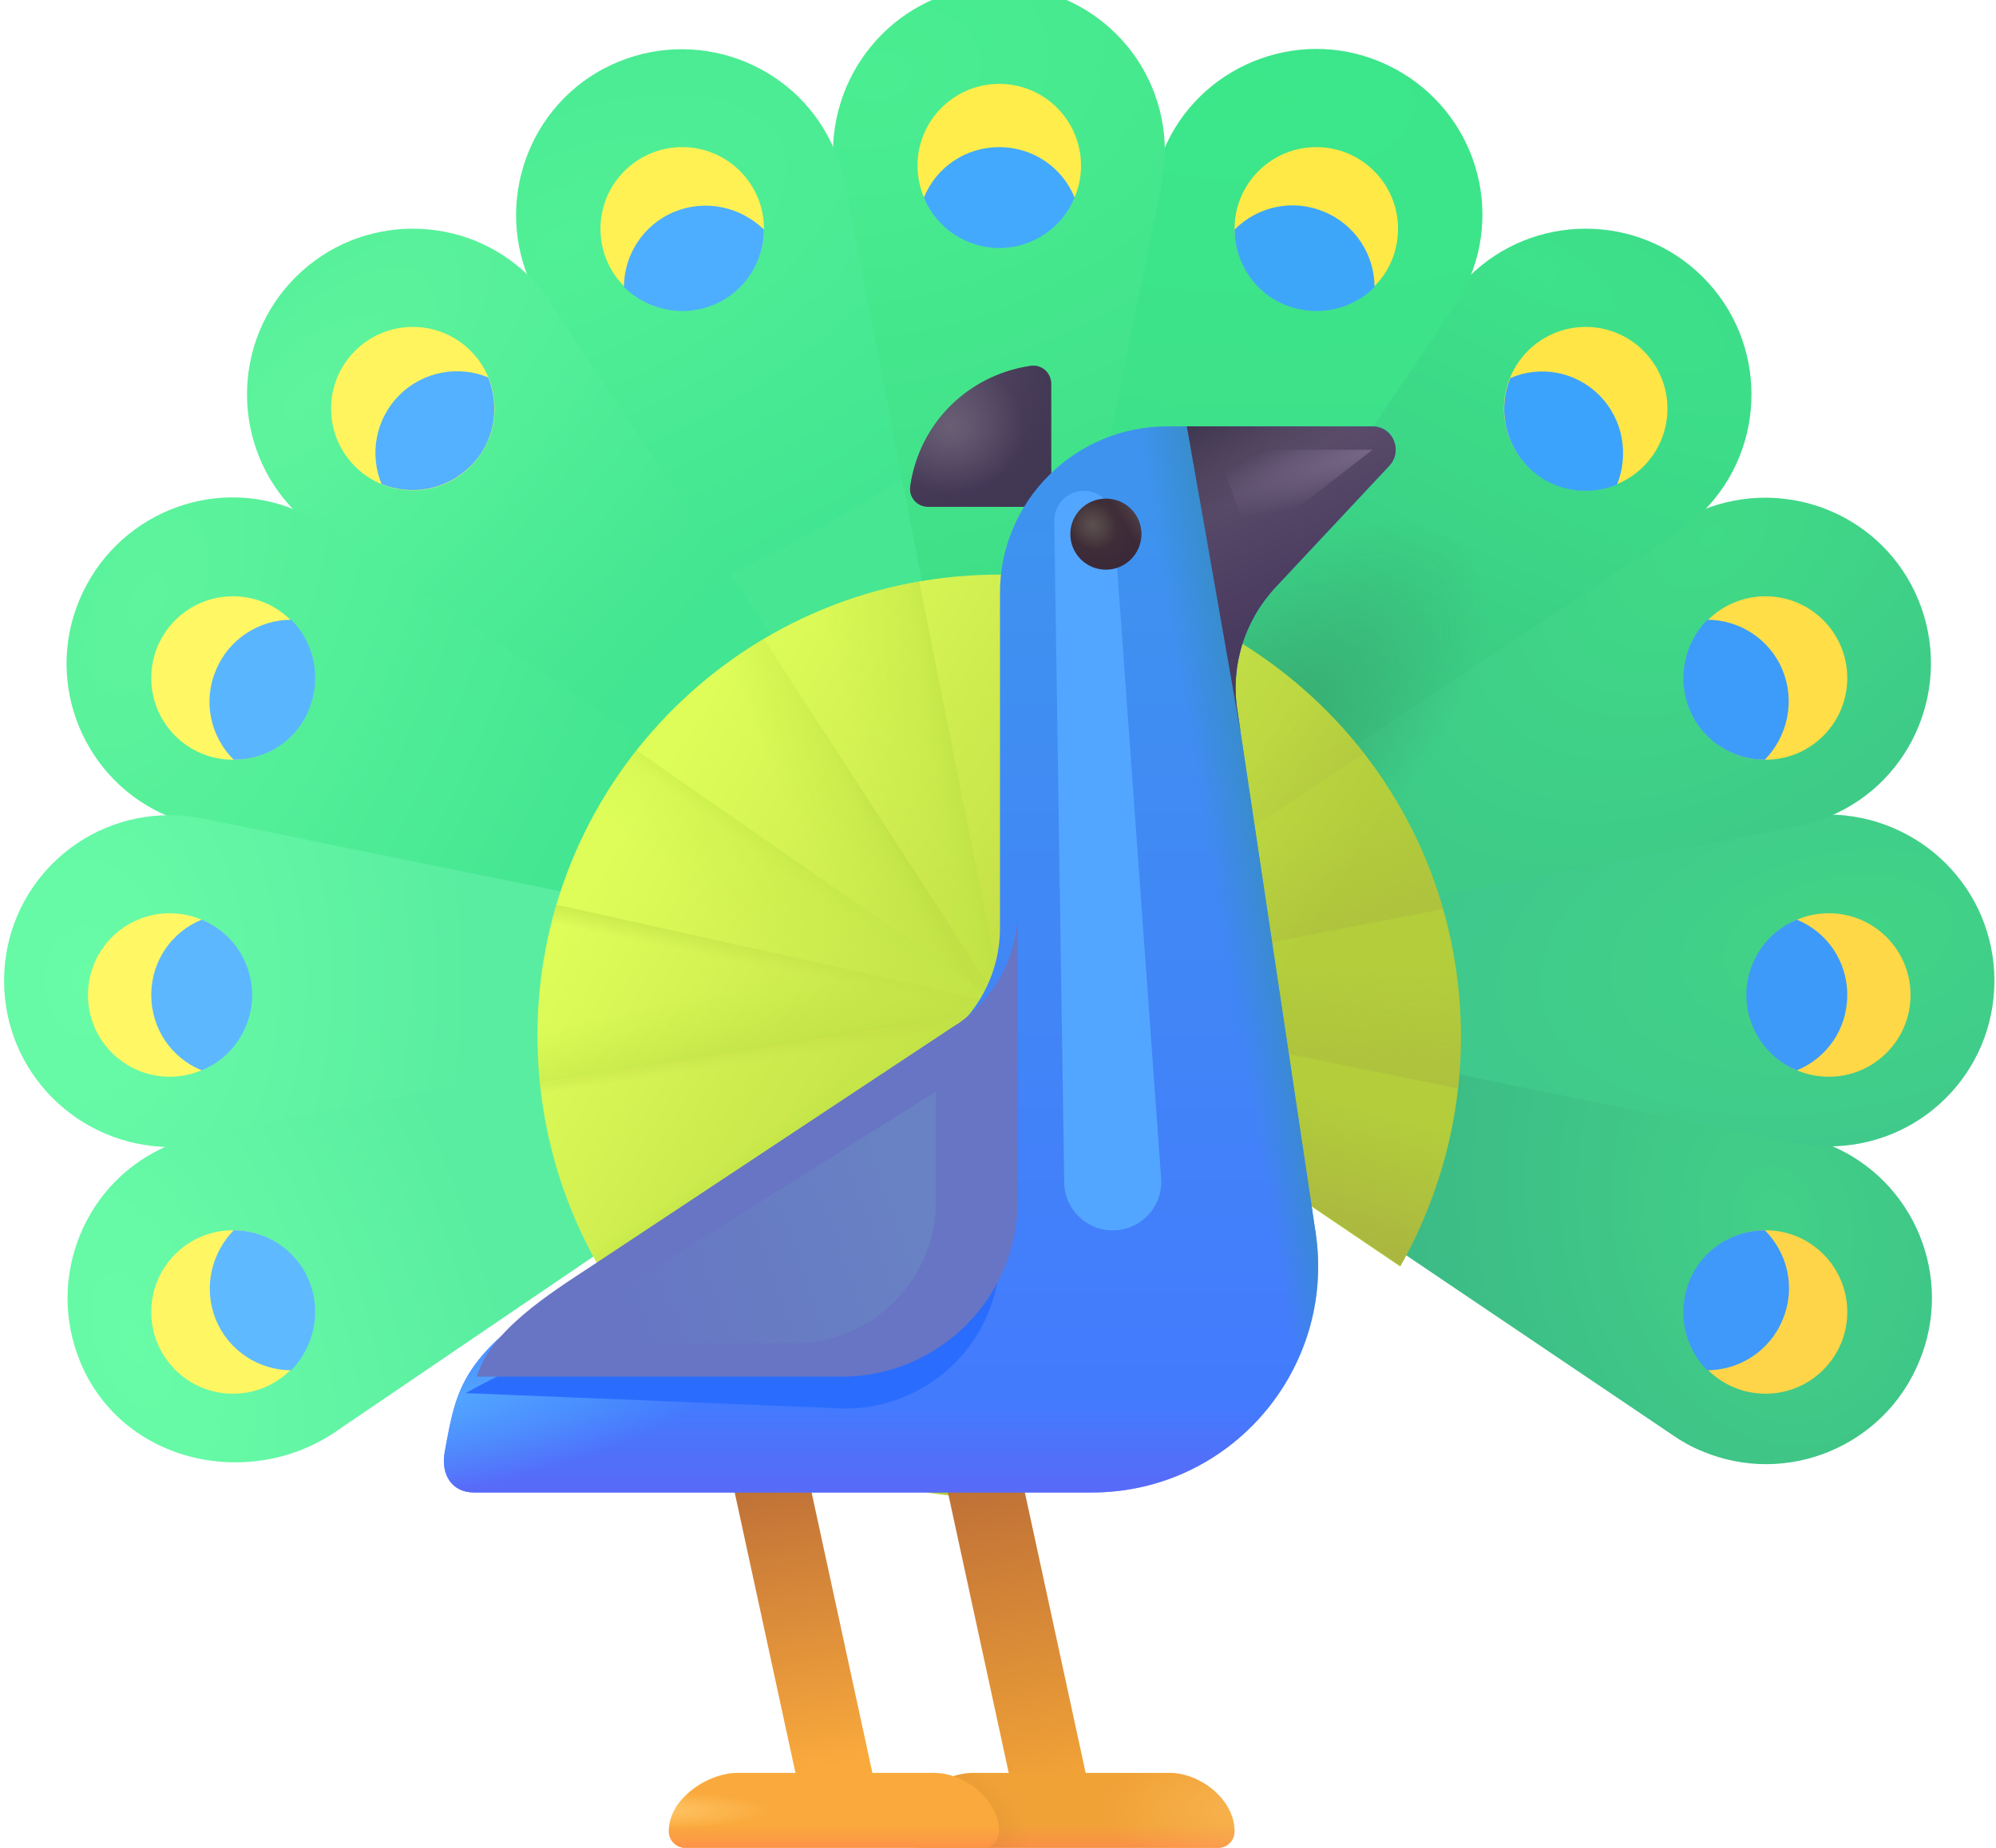 <svg width="432" height="400" viewBox="0 0 432 400" fill="none" xmlns="http://www.w3.org/2000/svg">
<g filter="url(#filter0_ii_80_261)">
<path d="M390.735 249.231C392.427 249.692 394.119 250.154 395.966 250.923C414.273 258.461 423.042 279.538 415.35 297.846C407.812 316.154 386.735 324.923 368.427 317.231C366.119 316.308 363.965 315.077 361.965 313.692L216.273 215.384L387.042 248.461C388.273 248.615 389.504 248.923 390.735 249.231Z" fill="url(#paint0_radial_80_261)"/>
</g>
<g filter="url(#filter1_ii_80_261)">
<path d="M431.655 215.385C431.655 235.231 415.655 251.231 395.809 251.231C393.348 251.231 390.886 250.923 388.424 250.462L216.27 215.385L386.732 180.616C387.963 180.308 389.04 180 390.271 179.846C391.963 179.539 393.809 179.385 395.655 179.385C415.655 179.539 431.655 195.539 431.655 215.385Z" fill="url(#paint1_radial_80_261)"/>
</g>
<g filter="url(#filter2_ii_80_261)">
<path d="M363.504 116C365.043 115.077 366.581 114.308 368.273 113.539C386.735 106 407.658 114.616 415.196 132.923C422.735 151.231 414.12 172.308 395.812 179.846C393.504 180.77 391.043 181.539 388.735 182L216.273 215.385L360.427 118C361.504 117.231 362.427 116.616 363.504 116Z" fill="url(#paint2_radial_80_261)"/>
</g>
<g filter="url(#filter3_ii_80_261)">
<path d="M314.271 67.231C315.348 65.692 316.579 64.461 317.81 63.077C331.81 49.077 354.579 49.077 368.579 63.077C382.579 77.077 382.579 99.846 368.579 113.846C366.733 115.692 364.887 117.231 362.887 118.461L216.271 215.385L312.271 70.308C312.887 69.231 313.502 68.154 314.271 67.231Z" fill="url(#paint3_radial_80_261)"/>
</g>
<g filter="url(#filter4_ii_80_261)">
<path d="M250.119 40.923C250.58 39.231 251.042 37.539 251.811 35.693C259.35 17.539 280.426 8.77 298.734 16.462C317.042 24.154 325.657 44.923 318.119 63.231C317.196 65.539 315.965 67.693 314.58 69.693L216.273 215.385L249.349 44.616C249.503 43.385 249.811 42.154 250.119 40.923Z" fill="url(#paint4_radial_80_261)"/>
</g>
<g filter="url(#filter5_ii_80_261)">
<path d="M180.733 41.385C180.425 39.692 180.271 37.846 180.271 36C180.425 16 196.425 0 216.271 0C236.118 0 252.118 16 252.118 35.846C252.118 38.308 251.81 40.769 251.348 43.231L216.271 215.385L181.502 44.923C181.195 43.692 181.041 42.462 180.733 41.385Z" fill="url(#paint5_radial_80_261)"/>
</g>
<g filter="url(#filter6_ii_80_261)">
<path d="M116.886 68.153C115.963 66.615 115.193 65.076 114.424 63.384C106.886 45.076 115.501 23.999 133.809 16.461C152.117 8.922 173.194 17.538 180.732 35.845C181.655 38.153 182.424 40.615 182.886 42.922L216.271 215.384L118.886 71.23C118.117 70.153 117.501 69.23 116.886 68.153Z" fill="url(#paint6_radial_80_261)"/>
</g>
<g filter="url(#filter7_ii_80_261)">
<path d="M68.117 117.384C66.732 116.307 65.347 115.077 63.963 113.846C49.963 99.846 49.963 77.077 63.963 63.077C77.963 49.077 100.732 49.077 114.732 63.077C116.578 64.923 118.117 66.769 119.347 68.769L216.271 215.385L71.193 119.384C70.117 118.769 69.04 118.154 68.117 117.384Z" fill="url(#paint7_radial_80_261)"/>
</g>
<g filter="url(#filter8_ii_80_261)">
<path d="M41.809 181.539C40.117 181.078 38.424 180.616 36.578 179.847C18.27 172.309 9.501 151.232 17.193 132.924C24.886 114.616 45.809 105.847 64.117 113.539C66.424 114.462 68.578 115.693 70.578 117.078L216.271 215.386L45.501 182.309C44.27 182.155 43.039 181.847 41.809 181.539Z" fill="url(#paint8_radial_80_261)"/>
</g>
<g filter="url(#filter9_ii_80_261)">
<path d="M0.886 215.385C0.886 195.539 16.886 179.539 36.732 179.539C39.193 179.539 41.655 179.847 44.117 180.308L216.271 215.385L45.809 250.154C44.578 250.462 43.501 250.77 42.27 250.924C40.578 251.231 38.732 251.385 36.886 251.385C16.886 251.231 0.886 235.231 0.886 215.385Z" fill="url(#paint9_radial_80_261)"/>
</g>
<g filter="url(#filter10_ii_80_261)">
<path d="M17.347 297.846C9.809 279.538 18.424 258.461 36.732 250.923C39.039 250 41.501 249.231 43.809 248.769L216.271 215.384L73.362 312.5C54.603 325.899 26.493 320.058 17.347 297.846Z" fill="url(#paint10_radial_80_261)"/>
</g>
<path d="M216.27 215.384L361.962 313.693C363.963 315.077 366.117 316.308 368.424 317.231C386.732 324.923 407.809 316.154 415.347 297.846C422.94 279.775 414.494 259.005 396.666 251.222C416.114 250.769 431.655 234.945 431.655 215.385C431.655 195.926 416.272 180.164 396.819 179.412C414.431 171.526 422.592 150.891 415.194 132.923C407.789 114.939 387.468 106.308 369.252 113.154C382.575 99.106 382.35 76.848 368.578 63.077C354.778 49.277 332.458 49.08 318.414 62.485C325.419 44.362 316.791 24.05 298.732 16.462C280.66 8.869 259.889 17.316 252.107 34.997C251.658 15.545 235.832 0 216.27 0C196.811 0 181.05 15.381 180.297 34.833C172.41 17.223 151.775 9.063 133.809 16.461C115.829 23.864 107.197 44.326 114.035 62.398C99.986 49.081 77.733 49.307 63.963 63.077C50.165 76.874 49.965 99.189 63.364 113.233C45.239 106.088 24.78 114.867 17.193 132.924C9.6 150.996 18.047 171.766 35.876 179.549C16.427 180.001 0.886 195.825 0.886 215.386C0.886 234.844 16.267 250.606 35.719 251.359C18.109 259.246 9.949 279.88 17.347 297.846C26.493 320.059 54.603 325.899 73.362 312.5L216.27 215.384Z" fill="url(#paint11_radial_80_261)" fill-opacity="0.75"/>
<path d="M382.12 301.693C372.348 301.693 364.427 293.772 364.427 284.001C364.427 274.23 372.348 266.308 382.12 266.308C391.891 266.308 399.812 274.23 399.812 284.001C399.812 293.772 391.891 301.693 382.12 301.693Z" fill="#FED548"/>
<path d="M395.814 233.076C386.043 233.076 378.122 225.155 378.122 215.384C378.122 205.613 386.043 197.692 395.814 197.692C405.585 197.692 413.506 205.613 413.506 215.384C413.506 225.155 405.585 233.076 395.814 233.076Z" fill="#FFD847"/>
<path d="M382.12 164.462C372.348 164.462 364.427 156.541 364.427 146.77C364.427 136.999 372.348 129.077 382.12 129.077C391.891 129.077 399.812 136.999 399.812 146.77C399.812 156.541 391.891 164.462 382.12 164.462Z" fill="#FFDE47"/>
<path d="M343.2 106.154C333.429 106.154 325.507 98.233 325.507 88.461C325.507 78.69 333.429 70.769 343.2 70.769C352.971 70.769 360.892 78.69 360.892 88.461C360.892 98.233 352.971 106.154 343.2 106.154Z" fill="#FFE546"/>
<path d="M284.891 67.23C275.12 67.23 267.199 59.309 267.199 49.538C267.199 39.767 275.12 31.845 284.891 31.845C294.662 31.845 302.583 39.767 302.583 49.538C302.583 59.309 294.662 67.23 284.891 67.23Z" fill="#FFE946"/>
<path d="M216.276 53.539C206.505 53.539 198.584 45.618 198.584 35.847C198.584 26.076 206.505 18.155 216.276 18.155C226.048 18.155 233.969 26.076 233.969 35.847C233.969 45.618 226.048 53.539 216.276 53.539Z" fill="#FFED4B"/>
<path d="M147.654 67.23C137.883 67.23 129.962 59.309 129.962 49.538C129.962 39.767 137.883 31.845 147.654 31.845C157.426 31.845 165.347 39.767 165.347 49.538C165.347 59.309 157.426 67.23 147.654 67.23Z" fill="#FFF154"/>
<path d="M89.353 106.154C79.582 106.154 71.661 98.233 71.661 88.461C71.661 78.69 79.582 70.769 89.353 70.769C99.124 70.769 107.045 78.69 107.045 88.461C107.045 98.233 99.124 106.154 89.353 106.154Z" fill="#FFF45D"/>
<path d="M50.426 164.462C40.655 164.462 32.733 156.541 32.733 146.77C32.733 136.998 40.655 129.077 50.426 129.077C60.197 129.077 68.118 136.998 68.118 146.77C68.118 156.541 60.197 164.462 50.426 164.462Z" fill="#FFF764"/>
<path d="M36.731 233.076C26.96 233.076 19.039 225.155 19.039 215.384C19.039 205.613 26.96 197.692 36.731 197.692C46.502 197.692 54.423 205.613 54.423 215.384C54.423 225.155 46.502 233.076 36.731 233.076Z" fill="#FFF864"/>
<path d="M50.426 301.693C40.655 301.693 32.733 293.772 32.733 284.001C32.733 274.229 40.655 266.308 50.426 266.308C60.197 266.308 68.118 274.229 68.118 284.001C68.118 293.772 60.197 301.693 50.426 301.693Z" fill="#FFF664"/>
<path d="M385.81 285.693C383.04 292.462 376.425 296.616 369.502 296.616C364.579 291.693 362.887 284.155 365.656 277.232C368.425 270.462 375.04 266.308 381.964 266.308C386.887 271.232 388.733 278.77 385.81 285.693Z" fill="#3E99FA"/>
<path d="M399.812 215.384C399.812 222.769 395.35 229.076 388.889 231.692C382.427 229.076 377.966 222.615 377.966 215.384C377.966 208.153 382.427 201.692 388.889 199.076C395.35 201.692 399.812 207.999 399.812 215.384Z" fill="#3E9AF8"/>
<path d="M385.811 145.077C388.58 151.846 386.888 159.384 381.965 164.461C375.041 164.461 368.426 160.307 365.657 153.538C362.888 146.769 364.58 139.23 369.503 134.154C376.426 134.154 383.041 138.307 385.811 145.077Z" fill="#3D9CF9"/>
<path d="M346.117 85.537C351.348 90.768 352.579 98.46 349.964 104.922C343.502 107.537 335.81 106.306 330.733 101.076C325.502 95.845 324.271 88.152 326.887 81.845C333.194 79.076 340.887 80.306 346.117 85.537Z" fill="#3CA3FC"/>
<path d="M286.582 45.846C293.352 48.615 297.505 55.23 297.505 62.153C292.582 67.076 285.044 68.769 278.121 65.999C271.352 63.23 267.198 56.615 267.198 49.692C272.121 44.769 279.659 42.922 286.582 45.846Z" fill="#3EA6F9"/>
<path d="M216.271 31.846C223.656 31.846 229.963 36.308 232.579 42.769C229.963 49.231 223.502 53.693 216.271 53.693C209.04 53.693 202.579 49.231 199.963 42.769C202.579 36.308 208.886 31.846 216.271 31.846Z" fill="#43A9FC"/>
<path d="M145.962 45.845C152.731 43.075 160.27 44.768 165.347 49.691C165.347 56.614 161.193 63.229 154.424 65.999C147.654 68.768 140.116 67.076 135.039 62.152C135.039 55.229 139.193 48.614 145.962 45.845Z" fill="#4DAEFF"/>
<path d="M86.427 85.538C91.657 80.307 99.35 79.076 105.657 81.692C108.273 88.153 107.042 95.845 101.811 100.922C96.581 106.153 88.888 107.384 82.581 104.768C79.965 98.461 81.196 90.768 86.427 85.538Z" fill="#53B1FF"/>
<path d="M46.733 145.077C49.503 138.307 56.118 134.154 63.041 134.154C67.964 139.077 69.657 146.615 66.887 153.538C64.118 160.461 57.503 164.461 50.58 164.461C45.657 159.538 43.81 152 46.733 145.077Z" fill="#5AB5FF"/>
<path d="M32.735 215.384C32.735 207.999 37.197 201.692 43.658 199.076C50.12 201.692 54.581 208.153 54.581 215.384C54.581 222.615 50.12 229.076 43.658 231.692C37.197 229.076 32.735 222.769 32.735 215.384Z" fill="#5DB7FF"/>
<path d="M46.733 285.693C43.964 278.924 45.657 271.385 50.58 266.308C57.503 266.308 64.118 270.462 66.887 277.232C69.657 284.001 67.964 291.539 63.041 296.616C56.118 296.616 49.503 292.462 46.733 285.693Z" fill="#5FB9FF"/>
<path d="M212.271 124.462C267.501 122.308 313.963 165.231 316.117 220.462C316.886 240 311.963 258.308 303.04 274.154L216.271 215.385V324.308C162.886 324.308 118.578 282.154 116.424 228.308C114.117 173.231 157.04 126.616 212.271 124.462Z" fill="url(#paint12_linear_80_261)"/>
<path d="M267.237 138.36C278.062 144.791 287.587 153.214 295.289 163.146L216.269 215.384L267.237 138.36Z" fill="url(#paint13_linear_80_261)"/>
<path d="M294.709 162.398C302.656 172.448 308.72 184.082 312.349 196.787L216.275 215.385L294.709 162.398Z" fill="url(#paint14_linear_80_261)"/>
<path d="M216.27 215.384L312.071 195.844C314.391 203.675 315.784 211.921 316.117 220.461C316.319 225.606 316.127 230.666 315.571 235.618L216.27 215.384Z" fill="url(#paint15_linear_80_261)"/>
<path fill-rule="evenodd" clip-rule="evenodd" d="M303.13 273.993L216.272 215.384L315.676 234.638C314.228 248.794 309.808 262.086 303.13 273.993Z" fill="url(#paint16_linear_80_261)"/>
<path d="M165.429 138.281C175.794 132.003 186.494 128.033 198.942 125.87L217.472 218.99L165.429 138.281Z" fill="url(#paint17_linear_80_261)"/>
<path d="M165.429 138.281C175.794 132.003 186.494 128.033 198.942 125.87L217.472 218.99L165.429 138.281Z" fill="url(#paint18_linear_80_261)"/>
<path d="M137.724 162.439C145.407 152.532 154.434 144.734 165.304 138.287L216.751 217.608L137.724 162.439Z" fill="url(#paint19_linear_80_261)"/>
<path d="M137.724 162.439C145.407 152.532 154.434 144.734 165.304 138.287L216.751 217.608L137.724 162.439Z" fill="url(#paint20_linear_80_261)"/>
<path d="M120.477 195.853C124.083 183.227 129.797 172.498 137.76 162.409L216.872 217.428L120.477 195.853Z" fill="url(#paint21_linear_80_261)"/>
<path d="M120.477 195.853C124.083 183.227 129.797 172.498 137.76 162.409L216.872 217.428L120.477 195.853Z" fill="url(#paint22_linear_80_261)"/>
<path d="M120.412 195.854L219.275 217.788L116.811 234.435C116.539 232.018 116.523 230.776 116.424 228.308C115.952 217.032 117.375 206.111 120.412 195.854Z" fill="url(#paint23_linear_80_261)"/>
<path d="M120.412 195.854L219.275 217.788L116.811 234.435C116.539 232.018 116.523 230.776 116.424 228.308C115.952 217.032 117.375 206.111 120.412 195.854Z" fill="url(#paint24_linear_80_261)"/>
<path d="M116.865 234.535L216.271 217.954V249.032L156.196 304.208C134.626 287.954 119.775 263.126 116.865 234.535Z" fill="url(#paint25_linear_80_261)"/>
<path d="M116.865 234.535L216.271 217.954V249.032L156.196 304.208C134.626 287.954 119.775 263.126 116.865 234.535Z" fill="url(#paint26_linear_80_261)"/>
<path d="M237.356 229.666L219.315 217.446L257.617 211.057L237.356 229.666Z" fill="url(#paint27_linear_80_261)"/>
<path d="M237.356 229.666L219.315 217.446L257.617 211.057L237.356 229.666Z" fill="url(#paint28_linear_80_261)"/>
<path d="M221.056 396.394H237.703L220.876 318.75H204.229L221.056 396.394Z" fill="url(#paint29_linear_80_261)"/>
<path d="M174.902 396.394H191.549L174.722 318.75H158.075L174.902 396.394Z" fill="url(#paint30_linear_80_261)"/>
<path d="M210.617 383.774H253.185C259.646 383.774 267.195 389.453 267.195 396.43C267.195 398.402 265.596 400 263.625 400H199.283C197.312 400 195.714 398.402 195.714 396.43C195.714 389.453 204.002 383.774 210.617 383.774Z" fill="#F1A237"/>
<path d="M210.617 383.774H253.185C259.646 383.774 267.195 389.453 267.195 396.43C267.195 398.402 265.596 400 263.625 400H199.283C197.312 400 195.714 398.402 195.714 396.43C195.714 389.453 204.002 383.774 210.617 383.774Z" fill="url(#paint31_linear_80_261)"/>
<path d="M210.617 383.774H253.185C259.646 383.774 267.195 389.453 267.195 396.43C267.195 398.402 265.596 400 263.625 400H199.283C197.312 400 195.714 398.402 195.714 396.43C195.714 389.453 204.002 383.774 210.617 383.774Z" fill="url(#paint32_radial_80_261)" fill-opacity="0.5"/>
<path d="M210.617 383.774H253.185C259.646 383.774 267.195 389.453 267.195 396.43C267.195 398.402 265.596 400 263.625 400H199.283C197.312 400 195.714 398.402 195.714 396.43C195.714 389.453 204.002 383.774 210.617 383.774Z" fill="url(#paint33_radial_80_261)"/>
<path d="M159.655 383.774H202.223C208.685 383.774 216.233 389.453 216.233 396.43C216.233 398.402 214.634 400 212.663 400H148.321C146.35 400 144.752 398.402 144.752 396.43C144.752 389.453 153.04 383.774 159.655 383.774Z" fill="#FAAA3C"/>
<path d="M159.655 383.774H202.223C208.685 383.774 216.233 389.453 216.233 396.43C216.233 398.402 214.634 400 212.663 400H148.321C146.35 400 144.752 398.402 144.752 396.43C144.752 389.453 153.04 383.774 159.655 383.774Z" fill="url(#paint34_linear_80_261)"/>
<path d="M159.655 383.774H202.223C208.685 383.774 216.233 389.453 216.233 396.43C216.233 398.402 214.634 400 212.663 400H148.321C146.35 400 144.752 398.402 144.752 396.43C144.752 389.453 153.04 383.774 159.655 383.774Z" fill="url(#paint35_radial_80_261)"/>
<path d="M227.5 83.077V105.539C227.5 107.846 225.654 109.693 223.347 109.693H200.885C198.424 109.693 196.577 107.539 197.039 105.077C199.039 91.692 209.5 81.231 222.885 79.231C225.347 78.769 227.5 80.616 227.5 83.077Z" fill="url(#paint36_linear_80_261)"/>
<path d="M227.5 83.077V105.539C227.5 107.846 225.654 109.693 223.347 109.693H200.885C198.424 109.693 196.577 107.539 197.039 105.077C199.039 91.692 209.5 81.231 222.885 79.231C225.347 78.769 227.5 80.616 227.5 83.077Z" fill="url(#paint37_radial_80_261)"/>
<path d="M227.5 83.077V105.539C227.5 107.846 225.654 109.693 223.347 109.693H200.885C198.424 109.693 196.577 107.539 197.039 105.077C199.039 91.692 209.5 81.231 222.885 79.231C225.347 78.769 227.5 80.616 227.5 83.077Z" fill="url(#paint38_radial_80_261)"/>
<path d="M96.273 314.154C98.846 300.361 99.687 293.029 124.273 277.846L203.043 225.693C203.197 225.693 203.197 225.539 203.35 225.539C211.197 220.154 216.427 211.077 216.427 200.923V128.615C216.274 108.615 232.581 92.308 252.581 92.308H297.043C301.504 92.308 303.658 97.538 300.735 100.769L276.12 127.077C269.351 134.308 266.274 144.154 267.812 153.846L284.735 266.769C289.197 296.462 266.274 323.077 236.274 323.077H102.581C97.966 323.077 95.293 319.414 96.273 314.154Z" fill="url(#paint39_linear_80_261)"/>
<path d="M96.273 314.154C98.846 300.361 99.687 293.029 124.273 277.846L203.043 225.693C203.197 225.693 203.197 225.539 203.35 225.539C211.197 220.154 216.427 211.077 216.427 200.923V128.615C216.274 108.615 232.581 92.308 252.581 92.308H297.043C301.504 92.308 303.658 97.538 300.735 100.769L276.12 127.077C269.351 134.308 266.274 144.154 267.812 153.846L284.735 266.769C289.197 296.462 266.274 323.077 236.274 323.077H102.581C97.966 323.077 95.293 319.414 96.273 314.154Z" fill="url(#paint40_linear_80_261)"/>
<path d="M96.273 314.154C98.846 300.361 99.687 293.029 124.273 277.846L203.043 225.693C203.197 225.693 203.197 225.539 203.35 225.539C211.197 220.154 216.427 211.077 216.427 200.923V128.615C216.274 108.615 232.581 92.308 252.581 92.308H297.043C301.504 92.308 303.658 97.538 300.735 100.769L276.12 127.077C269.351 134.308 266.274 144.154 267.812 153.846L284.735 266.769C289.197 296.462 266.274 323.077 236.274 323.077H102.581C97.966 323.077 95.293 319.414 96.273 314.154Z" fill="url(#paint41_radial_80_261)"/>
<path d="M96.273 314.154C98.846 300.361 99.687 293.029 124.273 277.846L203.043 225.693C203.197 225.693 203.197 225.539 203.35 225.539C211.197 220.154 216.427 211.077 216.427 200.923V128.615C216.274 108.615 232.581 92.308 252.581 92.308H297.043C301.504 92.308 303.658 97.538 300.735 100.769L276.12 127.077C269.351 134.308 266.274 144.154 267.812 153.846L284.735 266.769C289.197 296.462 266.274 323.077 236.274 323.077H102.581C97.966 323.077 95.293 319.414 96.273 314.154Z" fill="url(#paint42_linear_80_261)"/>
<g filter="url(#filter11_f_80_261)">
<path d="M228.177 112.771L230.328 256.001C230.414 261.739 235.091 266.346 240.83 266.346C246.928 266.346 251.745 261.17 251.306 255.088L241.009 112.213C240.767 108.853 237.97 106.25 234.601 106.25C231.015 106.25 228.123 109.186 228.177 112.771Z" fill="#52A6FF"/>
</g>
<path d="M268.581 158.923L256.889 92.308H297.043C301.504 92.308 303.658 97.538 300.735 100.769L276.12 127.077C269.351 134.308 266.274 144.154 267.812 153.846L268.581 158.923Z" fill="url(#paint43_linear_80_261)"/>
<path d="M268.581 158.923L256.889 92.308H297.043C301.504 92.308 303.658 97.538 300.735 100.769L276.12 127.077C269.351 134.308 266.274 144.154 267.812 153.846L268.581 158.923Z" fill="url(#paint44_linear_80_261)"/>
<path d="M239.347 123.317C235.099 123.317 231.655 119.874 231.655 115.625C231.655 111.377 235.099 107.933 239.347 107.933C243.596 107.933 247.04 111.377 247.04 115.625C247.04 119.874 243.596 123.317 239.347 123.317Z" fill="url(#paint45_radial_80_261)"/>
<path d="M239.347 123.317C235.099 123.317 231.655 119.874 231.655 115.625C231.655 111.377 235.099 107.933 239.347 107.933C243.596 107.933 247.04 111.377 247.04 115.625C247.04 119.874 243.596 123.317 239.347 123.317Z" fill="url(#paint46_radial_80_261)"/>
<path d="M239.347 123.317C235.099 123.317 231.655 119.874 231.655 115.625C231.655 111.377 235.099 107.933 239.347 107.933C243.596 107.933 247.04 111.377 247.04 115.625C247.04 119.874 243.596 123.317 239.347 123.317Z" fill="url(#paint47_linear_80_261)"/>
<g filter="url(#filter12_f_80_261)">
<path d="M135.531 283.836L204.679 238.052C204.814 238.052 204.814 237.917 204.949 237.917C211.837 233.19 216.429 225.222 216.429 216.308V271.411C216.429 289.913 201.438 304.905 182.935 304.905L100.77 301.562C113.991 294.254 127.292 289.238 135.531 283.836Z" fill="#2A6DFE"/>
</g>
<g filter="url(#filter13_i_80_261)">
<path d="M124.275 277.847L203.044 225.693C203.198 225.693 203.198 225.539 203.352 225.539C211.198 220.154 216.429 211.078 216.429 200.924V263.693C216.429 284.77 199.352 301.847 178.275 301.847H99.328C102.452 291.827 114.89 284.001 124.275 277.847Z" fill="#6775C4"/>
</g>
<g filter="url(#filter14_f_80_261)">
<path d="M297.04 97.356L270.717 117.789L263.386 97.356H297.04Z" fill="url(#paint48_radial_80_261)"/>
</g>
<g filter="url(#filter15_f_80_261)">
<path d="M115.789 290.784L202.568 236.298V260.015C202.568 277.008 188.793 290.784 171.799 290.784H115.789Z" fill="url(#paint49_linear_80_261)"/>
</g>
<defs>
<filter id="filter0_ii_80_261" x="216.273" y="212.307" width="201.869" height="107.715" filterUnits="userSpaceOnUse" color-interpolation-filters="sRGB">
<feFlood flood-opacity="0" result="BackgroundImageFix"/>
<feBlend mode="normal" in="SourceGraphic" in2="BackgroundImageFix" result="shape"/>
<feColorMatrix in="SourceAlpha" type="matrix" values="0 0 0 0 0 0 0 0 0 0 0 0 0 0 0 0 0 0 127 0" result="hardAlpha"/>
<feOffset/>
<feGaussianBlur stdDeviation="7.692"/>
<feComposite in2="hardAlpha" operator="arithmetic" k2="-1" k3="1"/>
<feColorMatrix type="matrix" values="0 0 0 0 0.184 0 0 0 0 0.839 0 0 0 0 0.49 0 0 0 1 0"/>
<feBlend mode="normal" in2="shape" result="effect1_innerShadow_80_261"/>
<feColorMatrix in="SourceAlpha" type="matrix" values="0 0 0 0 0 0 0 0 0 0 0 0 0 0 0 0 0 0 127 0" result="hardAlpha"/>
<feOffset dy="-3.077"/>
<feGaussianBlur stdDeviation="3.846"/>
<feComposite in2="hardAlpha" operator="arithmetic" k2="-1" k3="1"/>
<feColorMatrix type="matrix" values="0 0 0 0 0.286 0 0 0 0 0.682 0 0 0 0 0.624 0 0 0 0.5 0"/>
<feBlend mode="normal" in2="effect1_innerShadow_80_261" result="effect2_innerShadow_80_261"/>
</filter>
<filter id="filter1_ii_80_261" x="216.271" y="176.308" width="215.385" height="74.923" filterUnits="userSpaceOnUse" color-interpolation-filters="sRGB">
<feFlood flood-opacity="0" result="BackgroundImageFix"/>
<feBlend mode="normal" in="SourceGraphic" in2="BackgroundImageFix" result="shape"/>
<feColorMatrix in="SourceAlpha" type="matrix" values="0 0 0 0 0 0 0 0 0 0 0 0 0 0 0 0 0 0 127 0" result="hardAlpha"/>
<feOffset/>
<feGaussianBlur stdDeviation="7.692"/>
<feComposite in2="hardAlpha" operator="arithmetic" k2="-1" k3="1"/>
<feColorMatrix type="matrix" values="0 0 0 0 0.184 0 0 0 0 0.839 0 0 0 0 0.49 0 0 0 1 0"/>
<feBlend mode="normal" in2="shape" result="effect1_innerShadow_80_261"/>
<feColorMatrix in="SourceAlpha" type="matrix" values="0 0 0 0 0 0 0 0 0 0 0 0 0 0 0 0 0 0 127 0" result="hardAlpha"/>
<feOffset dy="-3.077"/>
<feGaussianBlur stdDeviation="3.846"/>
<feComposite in2="hardAlpha" operator="arithmetic" k2="-1" k3="1"/>
<feColorMatrix type="matrix" values="0 0 0 0 0.286 0 0 0 0 0.682 0 0 0 0 0.624 0 0 0 0.5 0"/>
<feBlend mode="normal" in2="effect1_innerShadow_80_261" result="effect2_innerShadow_80_261"/>
</filter>
<filter id="filter2_ii_80_261" x="216.273" y="107.735" width="201.65" height="107.65" filterUnits="userSpaceOnUse" color-interpolation-filters="sRGB">
<feFlood flood-opacity="0" result="BackgroundImageFix"/>
<feBlend mode="normal" in="SourceGraphic" in2="BackgroundImageFix" result="shape"/>
<feColorMatrix in="SourceAlpha" type="matrix" values="0 0 0 0 0 0 0 0 0 0 0 0 0 0 0 0 0 0 127 0" result="hardAlpha"/>
<feOffset/>
<feGaussianBlur stdDeviation="7.692"/>
<feComposite in2="hardAlpha" operator="arithmetic" k2="-1" k3="1"/>
<feColorMatrix type="matrix" values="0 0 0 0 0.184 0 0 0 0 0.839 0 0 0 0 0.49 0 0 0 1 0"/>
<feBlend mode="normal" in2="shape" result="effect1_innerShadow_80_261"/>
<feColorMatrix in="SourceAlpha" type="matrix" values="0 0 0 0 0 0 0 0 0 0 0 0 0 0 0 0 0 0 127 0" result="hardAlpha"/>
<feOffset dy="-3.077"/>
<feGaussianBlur stdDeviation="3.846"/>
<feComposite in2="hardAlpha" operator="arithmetic" k2="-1" k3="1"/>
<feColorMatrix type="matrix" values="0 0 0 0 0.286 0 0 0 0 0.682 0 0 0 0 0.624 0 0 0 0.5 0"/>
<feBlend mode="normal" in2="effect1_innerShadow_80_261" result="effect2_innerShadow_80_261"/>
</filter>
<filter id="filter3_ii_80_261" x="216.271" y="49.5" width="162.808" height="165.885" filterUnits="userSpaceOnUse" color-interpolation-filters="sRGB">
<feFlood flood-opacity="0" result="BackgroundImageFix"/>
<feBlend mode="normal" in="SourceGraphic" in2="BackgroundImageFix" result="shape"/>
<feColorMatrix in="SourceAlpha" type="matrix" values="0 0 0 0 0 0 0 0 0 0 0 0 0 0 0 0 0 0 127 0" result="hardAlpha"/>
<feOffset/>
<feGaussianBlur stdDeviation="7.692"/>
<feComposite in2="hardAlpha" operator="arithmetic" k2="-1" k3="1"/>
<feColorMatrix type="matrix" values="0 0 0 0 0.184 0 0 0 0 0.839 0 0 0 0 0.49 0 0 0 1 0"/>
<feBlend mode="normal" in2="shape" result="effect1_innerShadow_80_261"/>
<feColorMatrix in="SourceAlpha" type="matrix" values="0 0 0 0 0 0 0 0 0 0 0 0 0 0 0 0 0 0 127 0" result="hardAlpha"/>
<feOffset dy="-3.077"/>
<feGaussianBlur stdDeviation="3.846"/>
<feComposite in2="hardAlpha" operator="arithmetic" k2="-1" k3="1"/>
<feColorMatrix type="matrix" values="0 0 0 0 0.286 0 0 0 0 0.682 0 0 0 0 0.624 0 0 0 0.5 0"/>
<feBlend mode="normal" in2="effect1_innerShadow_80_261" result="effect2_innerShadow_80_261"/>
</filter>
<filter id="filter4_ii_80_261" x="216.272" y="10.591" width="104.573" height="204.794" filterUnits="userSpaceOnUse" color-interpolation-filters="sRGB">
<feFlood flood-opacity="0" result="BackgroundImageFix"/>
<feBlend mode="normal" in="SourceGraphic" in2="BackgroundImageFix" result="shape"/>
<feColorMatrix in="SourceAlpha" type="matrix" values="0 0 0 0 0 0 0 0 0 0 0 0 0 0 0 0 0 0 127 0" result="hardAlpha"/>
<feOffset/>
<feGaussianBlur stdDeviation="7.692"/>
<feComposite in2="hardAlpha" operator="arithmetic" k2="-1" k3="1"/>
<feColorMatrix type="matrix" values="0 0 0 0 0.184 0 0 0 0 0.839 0 0 0 0 0.49 0 0 0 1 0"/>
<feBlend mode="normal" in2="shape" result="effect1_innerShadow_80_261"/>
<feColorMatrix in="SourceAlpha" type="matrix" values="0 0 0 0 0 0 0 0 0 0 0 0 0 0 0 0 0 0 127 0" result="hardAlpha"/>
<feOffset dy="-3.077"/>
<feGaussianBlur stdDeviation="3.846"/>
<feComposite in2="hardAlpha" operator="arithmetic" k2="-1" k3="1"/>
<feColorMatrix type="matrix" values="0 0 0 0 0.286 0 0 0 0 0.682 0 0 0 0 0.624 0 0 0 0.5 0"/>
<feBlend mode="normal" in2="effect1_innerShadow_80_261" result="effect2_innerShadow_80_261"/>
</filter>
<filter id="filter5_ii_80_261" x="180.271" y="-3.077" width="71.846" height="218.462" filterUnits="userSpaceOnUse" color-interpolation-filters="sRGB">
<feFlood flood-opacity="0" result="BackgroundImageFix"/>
<feBlend mode="normal" in="SourceGraphic" in2="BackgroundImageFix" result="shape"/>
<feColorMatrix in="SourceAlpha" type="matrix" values="0 0 0 0 0 0 0 0 0 0 0 0 0 0 0 0 0 0 127 0" result="hardAlpha"/>
<feOffset/>
<feGaussianBlur stdDeviation="7.692"/>
<feComposite in2="hardAlpha" operator="arithmetic" k2="-1" k3="1"/>
<feColorMatrix type="matrix" values="0 0 0 0 0.184 0 0 0 0 0.839 0 0 0 0 0.49 0 0 0 1 0"/>
<feBlend mode="normal" in2="shape" result="effect1_innerShadow_80_261"/>
<feColorMatrix in="SourceAlpha" type="matrix" values="0 0 0 0 0 0 0 0 0 0 0 0 0 0 0 0 0 0 127 0" result="hardAlpha"/>
<feOffset dy="-3.077"/>
<feGaussianBlur stdDeviation="3.846"/>
<feComposite in2="hardAlpha" operator="arithmetic" k2="-1" k3="1"/>
<feColorMatrix type="matrix" values="0 0 0 0 0.286 0 0 0 0 0.682 0 0 0 0 0.624 0 0 0 0.5 0"/>
<feBlend mode="normal" in2="effect1_innerShadow_80_261" result="effect2_innerShadow_80_261"/>
</filter>
<filter id="filter6_ii_80_261" x="111.697" y="10.657" width="104.573" height="204.727" filterUnits="userSpaceOnUse" color-interpolation-filters="sRGB">
<feFlood flood-opacity="0" result="BackgroundImageFix"/>
<feBlend mode="normal" in="SourceGraphic" in2="BackgroundImageFix" result="shape"/>
<feColorMatrix in="SourceAlpha" type="matrix" values="0 0 0 0 0 0 0 0 0 0 0 0 0 0 0 0 0 0 127 0" result="hardAlpha"/>
<feOffset/>
<feGaussianBlur stdDeviation="7.692"/>
<feComposite in2="hardAlpha" operator="arithmetic" k2="-1" k3="1"/>
<feColorMatrix type="matrix" values="0 0 0 0 0.184 0 0 0 0 0.839 0 0 0 0 0.49 0 0 0 1 0"/>
<feBlend mode="normal" in2="shape" result="effect1_innerShadow_80_261"/>
<feColorMatrix in="SourceAlpha" type="matrix" values="0 0 0 0 0 0 0 0 0 0 0 0 0 0 0 0 0 0 127 0" result="hardAlpha"/>
<feOffset dy="-3.077"/>
<feGaussianBlur stdDeviation="3.846"/>
<feComposite in2="hardAlpha" operator="arithmetic" k2="-1" k3="1"/>
<feColorMatrix type="matrix" values="0 0 0 0 0.286 0 0 0 0 0.682 0 0 0 0 0.624 0 0 0 0.5 0"/>
<feBlend mode="normal" in2="effect1_innerShadow_80_261" result="effect2_innerShadow_80_261"/>
</filter>
<filter id="filter7_ii_80_261" x="53.462" y="49.5" width="162.808" height="165.885" filterUnits="userSpaceOnUse" color-interpolation-filters="sRGB">
<feFlood flood-opacity="0" result="BackgroundImageFix"/>
<feBlend mode="normal" in="SourceGraphic" in2="BackgroundImageFix" result="shape"/>
<feColorMatrix in="SourceAlpha" type="matrix" values="0 0 0 0 0 0 0 0 0 0 0 0 0 0 0 0 0 0 127 0" result="hardAlpha"/>
<feOffset/>
<feGaussianBlur stdDeviation="7.692"/>
<feComposite in2="hardAlpha" operator="arithmetic" k2="-1" k3="1"/>
<feColorMatrix type="matrix" values="0 0 0 0 0.184 0 0 0 0 0.839 0 0 0 0 0.49 0 0 0 1 0"/>
<feBlend mode="normal" in2="shape" result="effect1_innerShadow_80_261"/>
<feColorMatrix in="SourceAlpha" type="matrix" values="0 0 0 0 0 0 0 0 0 0 0 0 0 0 0 0 0 0 127 0" result="hardAlpha"/>
<feOffset dy="-3.077"/>
<feGaussianBlur stdDeviation="3.846"/>
<feComposite in2="hardAlpha" operator="arithmetic" k2="-1" k3="1"/>
<feColorMatrix type="matrix" values="0 0 0 0 0.286 0 0 0 0 0.682 0 0 0 0 0.624 0 0 0 0.5 0"/>
<feBlend mode="normal" in2="effect1_innerShadow_80_261" result="effect2_innerShadow_80_261"/>
</filter>
<filter id="filter8_ii_80_261" x="14.402" y="107.671" width="201.869" height="107.715" filterUnits="userSpaceOnUse" color-interpolation-filters="sRGB">
<feFlood flood-opacity="0" result="BackgroundImageFix"/>
<feBlend mode="normal" in="SourceGraphic" in2="BackgroundImageFix" result="shape"/>
<feColorMatrix in="SourceAlpha" type="matrix" values="0 0 0 0 0 0 0 0 0 0 0 0 0 0 0 0 0 0 127 0" result="hardAlpha"/>
<feOffset/>
<feGaussianBlur stdDeviation="7.692"/>
<feComposite in2="hardAlpha" operator="arithmetic" k2="-1" k3="1"/>
<feColorMatrix type="matrix" values="0 0 0 0 0.184 0 0 0 0 0.839 0 0 0 0 0.49 0 0 0 1 0"/>
<feBlend mode="normal" in2="shape" result="effect1_innerShadow_80_261"/>
<feColorMatrix in="SourceAlpha" type="matrix" values="0 0 0 0 0 0 0 0 0 0 0 0 0 0 0 0 0 0 127 0" result="hardAlpha"/>
<feOffset dy="-3.077"/>
<feGaussianBlur stdDeviation="3.846"/>
<feComposite in2="hardAlpha" operator="arithmetic" k2="-1" k3="1"/>
<feColorMatrix type="matrix" values="0 0 0 0 0.286 0 0 0 0 0.682 0 0 0 0 0.624 0 0 0 0.5 0"/>
<feBlend mode="normal" in2="effect1_innerShadow_80_261" result="effect2_innerShadow_80_261"/>
</filter>
<filter id="filter9_ii_80_261" x="0.886" y="176.462" width="215.385" height="74.923" filterUnits="userSpaceOnUse" color-interpolation-filters="sRGB">
<feFlood flood-opacity="0" result="BackgroundImageFix"/>
<feBlend mode="normal" in="SourceGraphic" in2="BackgroundImageFix" result="shape"/>
<feColorMatrix in="SourceAlpha" type="matrix" values="0 0 0 0 0 0 0 0 0 0 0 0 0 0 0 0 0 0 127 0" result="hardAlpha"/>
<feOffset/>
<feGaussianBlur stdDeviation="7.692"/>
<feComposite in2="hardAlpha" operator="arithmetic" k2="-1" k3="1"/>
<feColorMatrix type="matrix" values="0 0 0 0 0.184 0 0 0 0 0.839 0 0 0 0 0.49 0 0 0 1 0"/>
<feBlend mode="normal" in2="shape" result="effect1_innerShadow_80_261"/>
<feColorMatrix in="SourceAlpha" type="matrix" values="0 0 0 0 0 0 0 0 0 0 0 0 0 0 0 0 0 0 127 0" result="hardAlpha"/>
<feOffset dy="-3.077"/>
<feGaussianBlur stdDeviation="3.846"/>
<feComposite in2="hardAlpha" operator="arithmetic" k2="-1" k3="1"/>
<feColorMatrix type="matrix" values="0 0 0 0 0.286 0 0 0 0 0.682 0 0 0 0 0.624 0 0 0 0.5 0"/>
<feBlend mode="normal" in2="effect1_innerShadow_80_261" result="effect2_innerShadow_80_261"/>
</filter>
<filter id="filter10_ii_80_261" x="14.62" y="212.307" width="201.65" height="107.317" filterUnits="userSpaceOnUse" color-interpolation-filters="sRGB">
<feFlood flood-opacity="0" result="BackgroundImageFix"/>
<feBlend mode="normal" in="SourceGraphic" in2="BackgroundImageFix" result="shape"/>
<feColorMatrix in="SourceAlpha" type="matrix" values="0 0 0 0 0 0 0 0 0 0 0 0 0 0 0 0 0 0 127 0" result="hardAlpha"/>
<feOffset/>
<feGaussianBlur stdDeviation="7.692"/>
<feComposite in2="hardAlpha" operator="arithmetic" k2="-1" k3="1"/>
<feColorMatrix type="matrix" values="0 0 0 0 0.184 0 0 0 0 0.839 0 0 0 0 0.49 0 0 0 1 0"/>
<feBlend mode="normal" in2="shape" result="effect1_innerShadow_80_261"/>
<feColorMatrix in="SourceAlpha" type="matrix" values="0 0 0 0 0 0 0 0 0 0 0 0 0 0 0 0 0 0 127 0" result="hardAlpha"/>
<feOffset dy="-3.077"/>
<feGaussianBlur stdDeviation="3.846"/>
<feComposite in2="hardAlpha" operator="arithmetic" k2="-1" k3="1"/>
<feColorMatrix type="matrix" values="0 0 0 0 0.286 0 0 0 0 0.682 0 0 0 0 0.624 0 0 0 0.5 0"/>
<feBlend mode="normal" in2="effect1_innerShadow_80_261" result="effect2_innerShadow_80_261"/>
</filter>
<filter id="filter11_f_80_261" x="205.099" y="83.173" width="69.312" height="206.25" filterUnits="userSpaceOnUse" color-interpolation-filters="sRGB">
<feFlood flood-opacity="0" result="BackgroundImageFix"/>
<feBlend mode="normal" in="SourceGraphic" in2="BackgroundImageFix" result="shape"/>
<feGaussianBlur stdDeviation="11.539" result="effect1_foregroundBlur_80_261"/>
</filter>
<filter id="filter12_f_80_261" x="96.154" y="211.693" width="124.89" height="97.827" filterUnits="userSpaceOnUse" color-interpolation-filters="sRGB">
<feFlood flood-opacity="0" result="BackgroundImageFix"/>
<feBlend mode="normal" in="SourceGraphic" in2="BackgroundImageFix" result="shape"/>
<feGaussianBlur stdDeviation="2.308" result="effect1_foregroundBlur_80_261"/>
</filter>
<filter id="filter13_i_80_261" x="99.328" y="197.078" width="120.947" height="104.769" filterUnits="userSpaceOnUse" color-interpolation-filters="sRGB">
<feFlood flood-opacity="0" result="BackgroundImageFix"/>
<feBlend mode="normal" in="SourceGraphic" in2="BackgroundImageFix" result="shape"/>
<feColorMatrix in="SourceAlpha" type="matrix" values="0 0 0 0 0 0 0 0 0 0 0 0 0 0 0 0 0 0 127 0" result="hardAlpha"/>
<feOffset dx="3.846" dy="-3.846"/>
<feGaussianBlur stdDeviation="4.615"/>
<feComposite in2="hardAlpha" operator="arithmetic" k2="-1" k3="1"/>
<feColorMatrix type="matrix" values="0 0 0 0 0.353 0 0 0 0 0.278 0 0 0 0 0.718 0 0 0 1 0"/>
<feBlend mode="normal" in2="shape" result="effect1_innerShadow_80_261"/>
</filter>
<filter id="filter14_f_80_261" x="255.693" y="89.663" width="49.038" height="35.817" filterUnits="userSpaceOnUse" color-interpolation-filters="sRGB">
<feFlood flood-opacity="0" result="BackgroundImageFix"/>
<feBlend mode="normal" in="SourceGraphic" in2="BackgroundImageFix" result="shape"/>
<feGaussianBlur stdDeviation="3.846" result="effect1_foregroundBlur_80_261"/>
</filter>
<filter id="filter15_f_80_261" x="109.636" y="230.144" width="99.087" height="66.794" filterUnits="userSpaceOnUse" color-interpolation-filters="sRGB">
<feFlood flood-opacity="0" result="BackgroundImageFix"/>
<feBlend mode="normal" in="SourceGraphic" in2="BackgroundImageFix" result="shape"/>
<feGaussianBlur stdDeviation="3.077" result="effect1_foregroundBlur_80_261"/>
</filter>
<radialGradient id="paint0_radial_80_261" cx="0" cy="0" r="1" gradientUnits="userSpaceOnUse" gradientTransform="translate(384.543 267.703) rotate(168.292) scale(107.035 148.706)">
<stop stop-color="#42D087"/>
<stop offset="1" stop-color="#39B386"/>
</radialGradient>
<radialGradient id="paint1_radial_80_261" cx="0" cy="0" r="1" gradientUnits="userSpaceOnUse" gradientTransform="translate(398.001 206.731) rotate(168.366) scale(100.134 55.282)">
<stop stop-color="#41D485"/>
<stop offset="1" stop-color="#3FC78D"/>
</radialGradient>
<radialGradient id="paint2_radial_80_261" cx="0" cy="0" r="1" gradientUnits="userSpaceOnUse" gradientTransform="translate(370.12 119.231) rotate(140.268) scale(96.274 62.839)">
<stop stop-color="#40DB87"/>
<stop offset="1" stop-color="#3ECA87"/>
</radialGradient>
<radialGradient id="paint3_radial_80_261" cx="0" cy="0" r="1" gradientUnits="userSpaceOnUse" gradientTransform="translate(330.695 60.577) rotate(115.346) scale(121.291 373.212)">
<stop stop-color="#3DE28A"/>
<stop offset="1" stop-color="#3AC581"/>
</radialGradient>
<radialGradient id="paint4_radial_80_261" cx="0" cy="0" r="1" gradientUnits="userSpaceOnUse" gradientTransform="translate(268.559 24.038) rotate(92.607) scale(177.107 375.904)">
<stop stop-color="#3CE78A"/>
<stop offset="0.958" stop-color="#3ED988"/>
</radialGradient>
<radialGradient id="paint5_radial_80_261" cx="0" cy="0" r="1" gradientUnits="userSpaceOnUse" gradientTransform="translate(190.31 19.712) rotate(76.543) scale(111.227 163.546)">
<stop stop-color="#4AEE91"/>
<stop offset="1" stop-color="#3FDF88"/>
</radialGradient>
<radialGradient id="paint6_radial_80_261" cx="0" cy="0" r="1" gradientUnits="userSpaceOnUse" gradientTransform="translate(123.001 54.808) rotate(65.273) scale(80.454 159.485)">
<stop stop-color="#51F096"/>
<stop offset="1" stop-color="#42E591"/>
<stop offset="1" stop-color="#46E693"/>
</radialGradient>
<radialGradient id="paint7_radial_80_261" cx="0" cy="0" r="1" gradientUnits="userSpaceOnUse" gradientTransform="translate(67.377 88.217) rotate(43.777) scale(93.471 221.118)">
<stop stop-color="#5EF49D"/>
<stop offset="1" stop-color="#42E591"/>
</radialGradient>
<radialGradient id="paint8_radial_80_261" cx="0" cy="0" r="1" gradientUnits="userSpaceOnUse" gradientTransform="translate(31.655 133.654) rotate(24.138) scale(111.689 210.717)">
<stop stop-color="#5EF49D"/>
<stop offset="1" stop-color="#42E591"/>
</radialGradient>
<radialGradient id="paint9_radial_80_261" cx="0" cy="0" r="1" gradientUnits="userSpaceOnUse" gradientTransform="translate(18.193 215.462) scale(84.615 119.839)">
<stop stop-color="#69FCA7"/>
<stop offset="1" stop-color="#59EDA1"/>
</radialGradient>
<radialGradient id="paint10_radial_80_261" cx="0" cy="0" r="1" gradientUnits="userSpaceOnUse" gradientTransform="translate(28.77 293.269) rotate(-18.959) scale(79.302 152.749)">
<stop stop-color="#69FCA7"/>
<stop offset="1" stop-color="#59EDA1"/>
</radialGradient>
<radialGradient id="paint11_radial_80_261" cx="0" cy="0" r="1" gradientUnits="userSpaceOnUse" gradientTransform="translate(274.924 160.011) rotate(-45.267) scale(60.113 29.85)">
<stop stop-color="#37A06B"/>
<stop offset="1" stop-color="#37A06B" stop-opacity="0"/>
</radialGradient>
<linearGradient id="paint12_linear_80_261" x1="135.501" y1="178.846" x2="253.77" y2="251.923" gradientUnits="userSpaceOnUse">
<stop stop-color="#DEFD59"/>
<stop offset="1" stop-color="#B3CD3B"/>
</linearGradient>
<linearGradient id="paint13_linear_80_261" x1="310.019" y1="260.577" x2="240.541" y2="196.646" gradientUnits="userSpaceOnUse">
<stop stop-color="#A7AF42"/>
<stop offset="1" stop-color="#A7AF42" stop-opacity="0"/>
</linearGradient>
<linearGradient id="paint14_linear_80_261" x1="305.698" y1="252.885" x2="276.759" y2="181.727" gradientUnits="userSpaceOnUse">
<stop stop-color="#A7AF42"/>
<stop offset="1" stop-color="#A7AF42" stop-opacity="0"/>
</linearGradient>
<linearGradient id="paint15_linear_80_261" x1="274.684" y1="273.798" x2="277.494" y2="208.572" gradientUnits="userSpaceOnUse">
<stop stop-color="#A7AF42"/>
<stop offset="1" stop-color="#A7AF42" stop-opacity="0"/>
</linearGradient>
<linearGradient id="paint16_linear_80_261" x1="283.098" y1="277.403" x2="293.194" y2="239.422" gradientUnits="userSpaceOnUse">
<stop stop-color="#A7AF42"/>
<stop offset="1" stop-color="#A7AF42" stop-opacity="0"/>
</linearGradient>
<linearGradient id="paint17_linear_80_261" x1="210.261" y1="170.673" x2="202.06" y2="171.713" gradientUnits="userSpaceOnUse">
<stop stop-color="#C0DE46"/>
<stop offset="1" stop-color="#C2EC46" stop-opacity="0"/>
<stop offset="1" stop-color="#C0DE46" stop-opacity="0"/>
</linearGradient>
<linearGradient id="paint18_linear_80_261" x1="223.722" y1="139.663" x2="182.885" y2="150.842" gradientUnits="userSpaceOnUse">
<stop stop-color="#C0DE46"/>
<stop offset="1" stop-color="#C2EC46" stop-opacity="0"/>
<stop offset="1" stop-color="#C0DE46" stop-opacity="0"/>
</linearGradient>
<linearGradient id="paint19_linear_80_261" x1="194.155" y1="180.528" x2="189.828" y2="182.692" gradientUnits="userSpaceOnUse">
<stop stop-color="#C0DE46"/>
<stop offset="1" stop-color="#C2EC46" stop-opacity="0"/>
<stop offset="1" stop-color="#C0DE46" stop-opacity="0"/>
</linearGradient>
<linearGradient id="paint20_linear_80_261" x1="183.818" y1="131.009" x2="156.867" y2="142.983" gradientUnits="userSpaceOnUse">
<stop stop-color="#C0DE46"/>
<stop offset="1" stop-color="#C2EC46" stop-opacity="0"/>
<stop offset="1" stop-color="#C0DE46" stop-opacity="0"/>
</linearGradient>
<linearGradient id="paint21_linear_80_261" x1="197.28" y1="147.356" x2="152.484" y2="196.696" gradientUnits="userSpaceOnUse">
<stop stop-color="#C0DE46"/>
<stop offset="1" stop-color="#C2EC46" stop-opacity="0"/>
<stop offset="1" stop-color="#C0DE46" stop-opacity="0"/>
</linearGradient>
<linearGradient id="paint22_linear_80_261" x1="159.059" y1="168.029" x2="152.421" y2="176.872" gradientUnits="userSpaceOnUse">
<stop stop-color="#C0DE46"/>
<stop offset="1" stop-color="#C2EC46" stop-opacity="0"/>
<stop offset="1" stop-color="#C0DE46" stop-opacity="0"/>
</linearGradient>
<linearGradient id="paint23_linear_80_261" x1="174.924" y1="231.731" x2="169.895" y2="210.74" gradientUnits="userSpaceOnUse">
<stop stop-color="#C0DE46"/>
<stop offset="1" stop-color="#C2EC46" stop-opacity="0"/>
<stop offset="1" stop-color="#C0DE46" stop-opacity="0"/>
</linearGradient>
<linearGradient id="paint24_linear_80_261" x1="153.049" y1="199.159" x2="151.54" y2="206.494" gradientUnits="userSpaceOnUse">
<stop stop-color="#C0DE46"/>
<stop offset="1" stop-color="#C0DE46" stop-opacity="0"/>
<stop offset="1" stop-color="#C2EC46" stop-opacity="0"/>
</linearGradient>
<linearGradient id="paint25_linear_80_261" x1="173.001" y1="248.317" x2="168.915" y2="242.308" gradientUnits="userSpaceOnUse">
<stop stop-color="#C0DE46"/>
<stop offset="1" stop-color="#C2EC46" stop-opacity="0"/>
<stop offset="1" stop-color="#C0DE46" stop-opacity="0"/>
</linearGradient>
<linearGradient id="paint26_linear_80_261" x1="166.631" y1="222.836" x2="167.593" y2="229.207" gradientUnits="userSpaceOnUse">
<stop stop-color="#C0DE46"/>
<stop offset="1" stop-color="#C0DE46" stop-opacity="0"/>
<stop offset="1" stop-color="#C2EC46" stop-opacity="0"/>
</linearGradient>
<linearGradient id="paint27_linear_80_261" x1="173.001" y1="248.317" x2="168.915" y2="242.308" gradientUnits="userSpaceOnUse">
<stop stop-color="#C0DE46"/>
<stop offset="1" stop-color="#C2EC46" stop-opacity="0"/>
<stop offset="1" stop-color="#C0DE46" stop-opacity="0"/>
</linearGradient>
<linearGradient id="paint28_linear_80_261" x1="166.631" y1="222.836" x2="167.593" y2="229.207" gradientUnits="userSpaceOnUse">
<stop stop-color="#C0DE46"/>
<stop offset="1" stop-color="#C0DE46" stop-opacity="0"/>
<stop offset="1" stop-color="#C2EC46" stop-opacity="0"/>
</linearGradient>
<linearGradient id="paint29_linear_80_261" x1="207.135" y1="318.75" x2="220.966" y2="386.538" gradientUnits="userSpaceOnUse">
<stop stop-color="#BC6E37"/>
<stop offset="1" stop-color="#F1A237"/>
</linearGradient>
<linearGradient id="paint30_linear_80_261" x1="160.981" y1="318.75" x2="173.241" y2="383.654" gradientUnits="userSpaceOnUse">
<stop stop-color="#BC6E37"/>
<stop offset="1" stop-color="#FAAA3C"/>
</linearGradient>
<linearGradient id="paint31_linear_80_261" x1="231.454" y1="402.524" x2="231.454" y2="394.952" gradientUnits="userSpaceOnUse">
<stop stop-color="#FF884F"/>
<stop offset="1" stop-color="#FF884F" stop-opacity="0"/>
</linearGradient>
<radialGradient id="paint32_radial_80_261" cx="0" cy="0" r="1" gradientUnits="userSpaceOnUse" gradientTransform="translate(272.762 391.887) rotate(180) scale(34.135 14.363)">
<stop stop-color="#FFC76A"/>
<stop offset="1" stop-color="#FFC76A" stop-opacity="0"/>
</radialGradient>
<radialGradient id="paint33_radial_80_261" cx="0" cy="0" r="1" gradientUnits="userSpaceOnUse" gradientTransform="translate(187.185 400) scale(35.817 24.126)">
<stop stop-color="#C77E33"/>
<stop offset="1" stop-color="#C77E33" stop-opacity="0"/>
</radialGradient>
<linearGradient id="paint34_linear_80_261" x1="180.492" y1="402.524" x2="180.492" y2="394.952" gradientUnits="userSpaceOnUse">
<stop stop-color="#FF884F"/>
<stop offset="1" stop-color="#FF884F" stop-opacity="0"/>
</linearGradient>
<radialGradient id="paint35_radial_80_261" cx="0" cy="0" r="1" gradientUnits="userSpaceOnUse" gradientTransform="translate(140.309 391.887) scale(26.442 4.072)">
<stop stop-color="#FFC76A"/>
<stop offset="1" stop-color="#FFC76A" stop-opacity="0"/>
</radialGradient>
<linearGradient id="paint36_linear_80_261" x1="222.52" y1="101.923" x2="211.771" y2="80.276" gradientUnits="userSpaceOnUse">
<stop stop-color="#493A5F"/>
<stop offset="1" stop-color="#5D4F6B"/>
</linearGradient>
<radialGradient id="paint37_radial_80_261" cx="0" cy="0" r="1" gradientUnits="userSpaceOnUse" gradientTransform="translate(199.614 83.319) rotate(46.728) scale(36.222 30.047)">
<stop stop-color="#403751" stop-opacity="0"/>
<stop offset="1" stop-color="#403751"/>
</radialGradient>
<radialGradient id="paint38_radial_80_261" cx="0" cy="0" r="1" gradientUnits="userSpaceOnUse" gradientTransform="translate(205.693 92.308) rotate(-172.117) scale(15.774 14.312)">
<stop stop-color="#695F74"/>
<stop offset="1" stop-color="#695F74" stop-opacity="0"/>
</radialGradient>
<linearGradient id="paint39_linear_80_261" x1="226.851" y1="108.654" x2="226.851" y2="323.077" gradientUnits="userSpaceOnUse">
<stop stop-color="#3E93EF"/>
<stop offset="1" stop-color="#4478FF"/>
</linearGradient>
<linearGradient id="paint40_linear_80_261" x1="199.072" y1="331.25" x2="199.072" y2="304.808" gradientUnits="userSpaceOnUse">
<stop stop-color="#6263F5"/>
<stop offset="1" stop-color="#6263F5" stop-opacity="0"/>
</linearGradient>
<radialGradient id="paint41_radial_80_261" cx="0" cy="0" r="1" gradientUnits="userSpaceOnUse" gradientTransform="translate(96.072 303.366) rotate(-11.701) scale(68.746 19.926)">
<stop stop-color="#52A6FF"/>
<stop offset="1" stop-color="#52A6FF" stop-opacity="0"/>
</radialGradient>
<linearGradient id="paint42_linear_80_261" x1="276.37" y1="194.231" x2="263.629" y2="196.394" gradientUnits="userSpaceOnUse">
<stop stop-color="#378CC7"/>
<stop offset="1" stop-color="#378CC7" stop-opacity="0"/>
</linearGradient>
<linearGradient id="paint43_linear_80_261" x1="285.505" y1="129.327" x2="270.601" y2="95.192" gradientUnits="userSpaceOnUse">
<stop stop-color="#493A5F"/>
<stop offset="1" stop-color="#5D4F6B"/>
</linearGradient>
<linearGradient id="paint44_linear_80_261" x1="255.697" y1="93.51" x2="265.913" y2="109.255" gradientUnits="userSpaceOnUse">
<stop stop-color="#403751"/>
<stop offset="1" stop-color="#403751" stop-opacity="0"/>
</linearGradient>
<radialGradient id="paint45_radial_80_261" cx="0" cy="0" r="1" gradientUnits="userSpaceOnUse" gradientTransform="translate(237.064 113.15) rotate(54.162) scale(10.675 9.517)">
<stop offset="0.006" stop-color="#433437"/>
<stop offset="1" stop-color="#3B2838"/>
</radialGradient>
<radialGradient id="paint46_radial_80_261" cx="0" cy="0" r="1" gradientUnits="userSpaceOnUse" gradientTransform="translate(236.472 113.702) rotate(42.358) scale(5.53 4.865)">
<stop stop-color="#5C5051"/>
<stop offset="1" stop-color="#5C5051" stop-opacity="0"/>
</radialGradient>
<linearGradient id="paint47_linear_80_261" x1="240.86" y1="109.583" x2="246.148" y2="106.218" gradientUnits="userSpaceOnUse">
<stop stop-color="#5C5051" stop-opacity="0"/>
<stop offset="1" stop-color="#5C5051"/>
</linearGradient>
<radialGradient id="paint48_radial_80_261" cx="0" cy="0" r="1" gradientUnits="userSpaceOnUse" gradientTransform="translate(297.04 97.356) rotate(162.306) scale(41.128 8.261)">
<stop stop-color="#776787"/>
<stop offset="1" stop-color="#776787" stop-opacity="0"/>
</radialGradient>
<linearGradient id="paint49_linear_80_261" x1="195.042" y1="256.583" x2="131.593" y2="278.99" gradientUnits="userSpaceOnUse">
<stop stop-color="#6882C3"/>
<stop offset="1" stop-color="#6882C3" stop-opacity="0"/>
</linearGradient>
</defs>
</svg>
